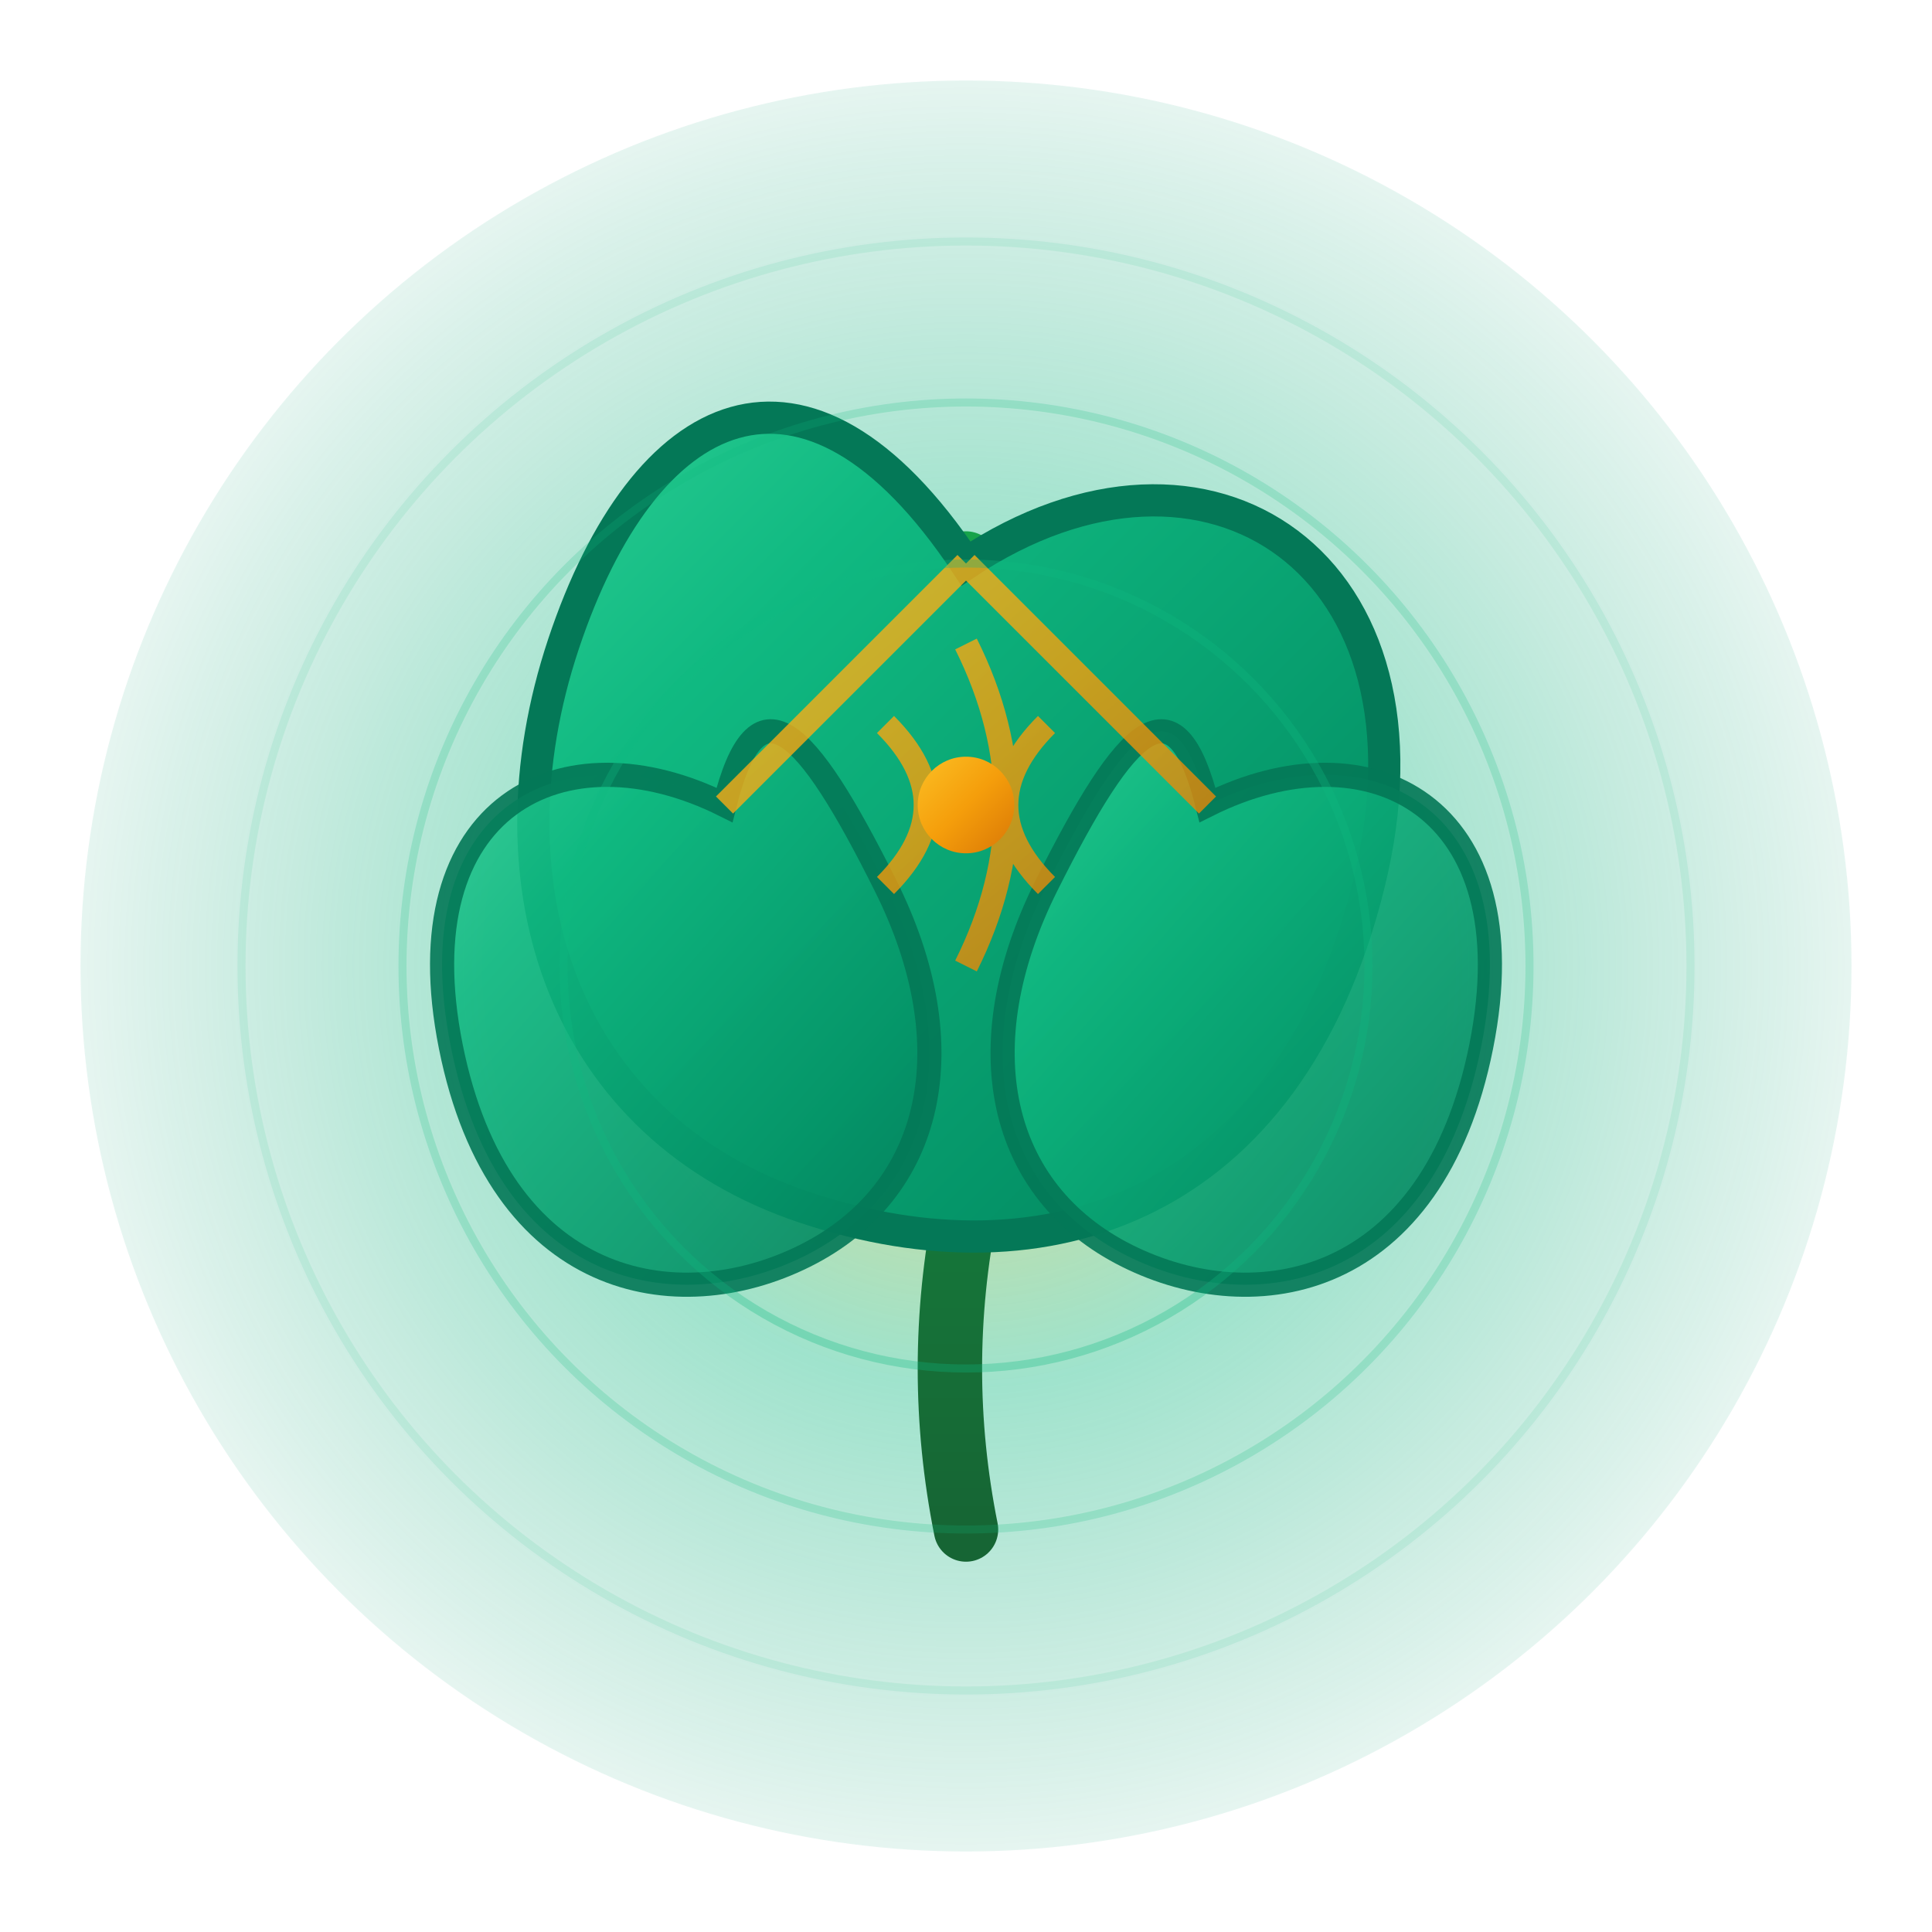 <svg viewBox="0 0 120 120" fill="none" xmlns="http://www.w3.org/2000/svg">
  <defs>
    <!-- Divine Glow Effect -->
    <radialGradient id="divineGlow" cx="50%" cy="50%" r="60%">
      <stop offset="0%" stop-color="#fbbf24" stop-opacity="0.6" />
      <stop offset="40%" stop-color="#10b981" stop-opacity="0.4" />
      <stop offset="100%" stop-color="#059669" stop-opacity="0" />
    </radialGradient>
    
    <!-- Sacred Herb Gradient -->
    <linearGradient id="herbGradient" x1="0%" y1="0%" x2="100%" y2="100%">
      <stop offset="0%" stop-color="#34d399" />
      <stop offset="30%" stop-color="#10b981" />
      <stop offset="70%" stop-color="#059669" />
      <stop offset="100%" stop-color="#047857" />
    </linearGradient>
    
    <!-- Life Force Gradient -->
    <linearGradient id="lifeForce" x1="0%" y1="0%" x2="100%" y2="100%">
      <stop offset="0%" stop-color="#fbbf24" />
      <stop offset="50%" stop-color="#f59e0b" />
      <stop offset="100%" stop-color="#d97706" />
    </linearGradient>
    
    <!-- Sacred Stem Gradient -->
    <linearGradient id="stemGradient" x1="0%" y1="0%" x2="0%" y2="100%">
      <stop offset="0%" stop-color="#16a34a" />
      <stop offset="50%" stop-color="#15803d" />
      <stop offset="100%" stop-color="#166534" />
    </linearGradient>
  </defs>

  <!-- Divine Background Aura -->
  <circle cx="60" cy="60" r="55" fill="url(#divineGlow)" />

  <!-- Sacred Stem -->
  <path d="M60 95 Q58 85 60 75 Q62 65 60 55 Q58 45 60 35" stroke="url(#stemGradient)" stroke-width="4" fill="none" stroke-linecap="round" />

  <!-- Main Sanjeevani Leaf (Center) - The Life-Giving Leaf -->
  <path d="M60 35 C75 25, 90 35, 85 55 C80 75, 65 80, 50 75 C35 70, 30 55, 35 40 C40 25, 50 20, 60 35 Z" fill="url(#herbGradient)" stroke="#047857" stroke-width="2" />

  <!-- Left Sacred Leaf -->
  <path d="M45 50 C35 45, 25 50, 28 65 C31 80, 42 82, 50 78 C58 74, 60 65, 55 55 C50 45, 47 42, 45 50 Z" fill="url(#herbGradient)" stroke="#047857" stroke-width="1.5" opacity="0.9" />

  <!-- Right Sacred Leaf -->
  <path d="M75 50 C85 45, 95 50, 92 65 C89 80, 78 82, 70 78 C62 74, 60 65, 65 55 C70 45, 73 42, 75 50 Z" fill="url(#herbGradient)" stroke="#047857" stroke-width="1.5" opacity="0.9" />

  <!-- Sacred Veins in Main Leaf - Life Force Channels -->
  <path d="M60 40 Q65 50 60 60 M55 45 Q60 50 55 55 M65 45 Q60 50 65 55 M60 35 Q70 45 75 50 M60 35 Q50 45 45 50" stroke="url(#lifeForce)" stroke-width="1.5" fill="none" opacity="0.8" />

  <!-- Central Sacred Bindu - Source of Life -->
  <circle cx="60" cy="50" r="3" fill="url(#lifeForce)" />

  <!-- Sacred Healing Aura Rings -->
  <circle cx="60" cy="60" r="25" fill="none" stroke="#10b981" stroke-width="0.5" opacity="0.3" />
  <circle cx="60" cy="60" r="35" fill="none" stroke="#10b981" stroke-width="0.5" opacity="0.2" />
  <circle cx="60" cy="60" r="45" fill="none" stroke="#10b981" stroke-width="0.5" opacity="0.1" />
</svg>
